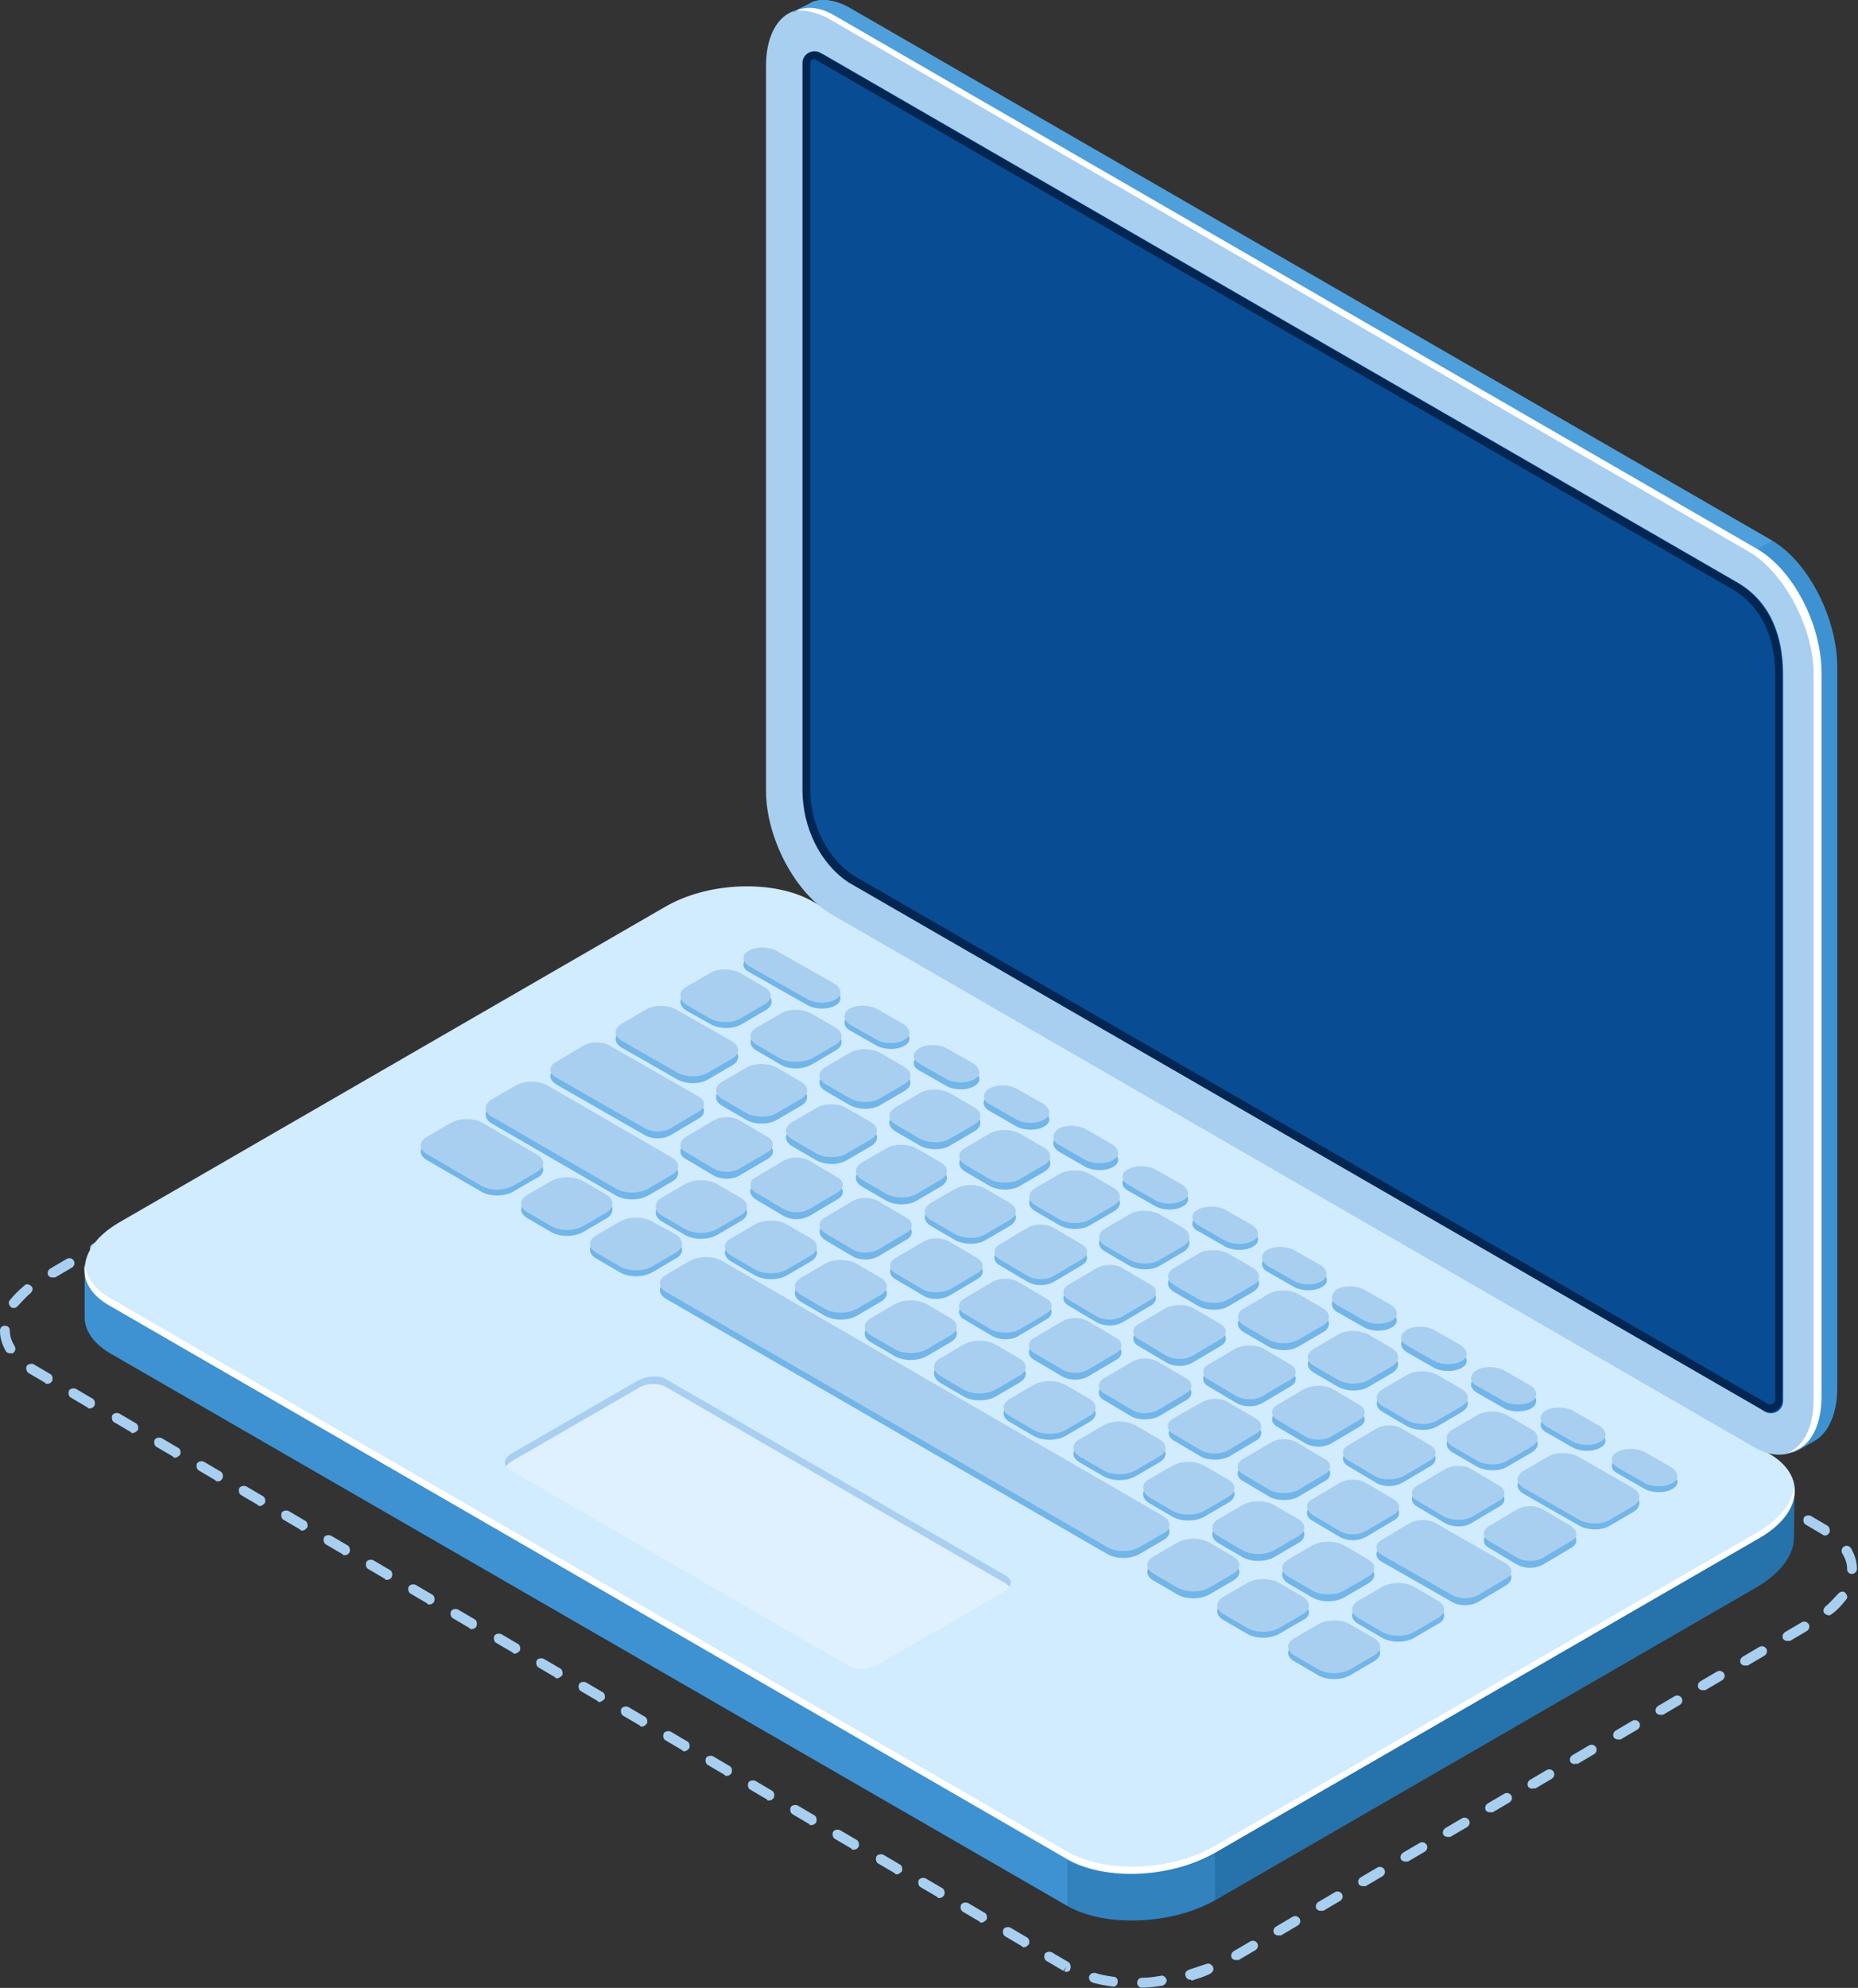 <svg width="302" height="323" viewBox="0 0 302 323" fill="none" xmlns="http://www.w3.org/2000/svg">
<rect x="0" y="0" width="302" height="323" fill="#333333" stroke="none"/>
<path d="M185.645 322.958C185.165 322.958 184.845 322.638 184.845 322.158C184.845 321.678 185.165 321.357 185.645 321.357C186.605 321.357 187.725 321.197 188.686 321.037C189.166 320.877 189.486 321.357 189.646 321.678C189.646 322.158 189.326 322.478 189.006 322.638C187.885 322.798 186.765 322.958 185.645 322.958C185.645 322.958 185.805 322.958 185.645 322.958ZM181.004 322.798C180.844 322.798 180.844 322.798 181.004 322.798C179.723 322.638 178.763 322.478 177.643 322.158C177.163 321.998 177.003 321.678 177.003 321.197C177.163 320.717 177.483 320.557 177.963 320.557C178.923 320.877 179.883 321.037 181.004 321.197C181.484 321.197 181.804 321.678 181.644 322.158C181.644 322.478 181.324 322.798 181.004 322.798ZM193.487 321.678C193.167 321.678 192.847 321.518 192.687 321.037C192.526 320.557 192.847 320.237 193.167 320.077C194.127 319.757 195.087 319.437 196.047 319.117C196.527 318.957 196.848 319.117 197.168 319.597C197.328 320.077 197.168 320.397 196.687 320.717C195.727 321.197 194.607 321.518 193.647 321.838C193.647 321.678 193.647 321.678 193.487 321.678ZM173.322 320.397C173.162 320.397 173.002 320.397 173.002 320.237L173.322 319.597L172.842 320.237L170.121 318.637C169.801 318.477 169.641 317.997 169.801 317.517C169.961 317.196 170.441 317.036 170.921 317.196L173.642 318.797C173.962 318.957 174.122 319.597 173.962 319.917C173.962 320.237 173.642 320.397 173.322 320.397ZM200.848 318.477C200.528 318.477 200.368 318.317 200.208 318.157C200.048 317.837 200.048 317.357 200.528 317.036L203.249 315.436C203.569 315.276 204.049 315.276 204.369 315.756C204.529 316.076 204.529 316.556 204.049 316.876L201.329 318.477C201.009 318.477 200.848 318.477 200.848 318.477ZM166.44 316.396C166.28 316.396 166.12 316.396 166.12 316.236L163.399 314.636C163.079 314.476 162.919 313.996 163.079 313.516C163.239 313.195 163.72 313.035 164.2 313.195L166.92 314.796C167.24 314.956 167.4 315.436 167.24 315.916C166.92 316.236 166.76 316.396 166.44 316.396ZM207.73 314.476C207.41 314.476 207.25 314.316 207.09 314.156C206.93 313.836 206.93 313.356 207.41 313.035L210.131 311.435C210.451 311.275 210.931 311.275 211.251 311.755C211.411 312.075 211.411 312.555 210.931 312.875L208.21 314.476C207.89 314.476 207.89 314.476 207.73 314.476ZM159.559 312.395C159.398 312.395 159.238 312.395 159.238 312.235L156.518 310.635C156.198 310.475 156.038 309.995 156.198 309.515C156.358 309.195 156.838 309.034 157.318 309.195L160.039 310.795C160.359 310.955 160.519 311.435 160.359 311.915C160.039 312.235 159.719 312.395 159.559 312.395ZM214.612 310.475C214.292 310.475 214.132 310.315 213.972 310.155C213.812 309.835 213.812 309.355 214.292 309.035L217.012 307.434C217.332 307.274 217.813 307.274 218.133 307.754C218.293 308.074 218.293 308.554 217.813 308.874L215.092 310.475C214.932 310.475 214.772 310.475 214.612 310.475ZM152.677 308.394C152.517 308.394 152.357 308.394 152.357 308.234L149.636 306.634C149.316 306.474 149.156 305.994 149.316 305.514C149.476 305.194 149.956 305.034 150.436 305.194L153.157 306.794C153.477 306.954 153.637 307.434 153.477 307.914C153.157 308.394 152.837 308.394 152.677 308.394ZM221.493 306.474C221.173 306.474 221.013 306.314 220.853 306.154C220.693 305.834 220.693 305.354 221.173 305.034L223.894 303.433C224.214 303.273 224.694 303.273 225.014 303.753C225.174 304.073 225.174 304.553 224.694 304.873L221.974 306.474C221.814 306.474 221.654 306.474 221.493 306.474ZM145.795 304.553C145.635 304.553 145.475 304.553 145.475 304.393L142.754 302.793C142.434 302.633 142.274 302.153 142.434 301.673C142.594 301.353 143.075 301.193 143.555 301.353L146.275 302.953C146.595 303.113 146.755 303.593 146.595 304.073C146.275 304.393 145.955 304.553 145.795 304.553ZM228.375 302.473C228.055 302.473 227.895 302.313 227.735 302.153C227.575 301.833 227.575 301.353 228.055 301.033L230.776 299.432C231.096 299.272 231.576 299.272 231.896 299.752C232.056 300.072 232.056 300.552 231.576 300.873L228.855 302.473C228.695 302.473 228.535 302.473 228.375 302.473ZM138.753 300.552C138.593 300.552 138.433 300.552 138.433 300.392L135.713 298.792C135.393 298.632 135.233 298.152 135.393 297.672C135.553 297.352 136.033 297.192 136.513 297.352L139.234 298.952C139.554 299.112 139.714 299.592 139.554 300.072C139.394 300.392 139.074 300.552 138.753 300.552ZM235.257 298.472C234.937 298.472 234.777 298.312 234.617 298.152C234.457 297.832 234.457 297.352 234.937 297.032L237.657 295.431C237.977 295.271 238.458 295.271 238.778 295.751C238.938 296.071 238.938 296.551 238.458 296.872L235.737 298.472C235.577 298.472 235.417 298.472 235.257 298.472ZM131.872 296.551C131.712 296.551 131.552 296.551 131.552 296.391L128.831 294.791C128.511 294.631 128.351 294.151 128.511 293.671C128.671 293.351 129.151 293.191 129.631 293.351L132.352 294.951C132.672 295.111 132.832 295.591 132.672 296.071C132.512 296.391 132.192 296.551 131.872 296.551ZM242.138 294.471C241.818 294.471 241.658 294.311 241.498 294.151C241.338 293.831 241.338 293.351 241.818 293.031L244.539 291.43C244.859 291.27 245.339 291.27 245.659 291.75C245.819 292.07 245.819 292.551 245.339 292.871L242.619 294.471C242.459 294.471 242.299 294.471 242.138 294.471ZM124.99 292.551C124.83 292.551 124.67 292.551 124.67 292.39L121.949 290.79C121.629 290.63 121.469 290.15 121.629 289.67C121.789 289.35 122.27 289.19 122.75 289.35L125.47 290.95C125.79 291.11 125.95 291.59 125.79 292.07C125.63 292.39 125.31 292.551 124.99 292.551ZM249.02 290.63C248.7 290.63 248.54 290.47 248.38 290.31C248.22 289.99 248.22 289.51 248.7 289.19L251.421 287.589C251.741 287.429 252.221 287.429 252.541 287.909C252.701 288.229 252.701 288.71 252.221 289.03L249.5 290.63C249.34 290.47 249.18 290.63 249.02 290.63ZM118.109 288.55C117.948 288.55 117.788 288.55 117.788 288.39L115.068 286.789C114.748 286.629 114.588 286.149 114.748 285.669C114.908 285.349 115.388 285.189 115.868 285.349L118.589 286.949C118.909 287.109 119.069 287.589 118.909 288.069C118.749 288.39 118.429 288.55 118.109 288.55ZM255.902 286.629C255.582 286.629 255.422 286.469 255.262 286.309C255.102 285.989 255.102 285.509 255.582 285.189L258.302 283.588C258.622 283.428 259.103 283.428 259.423 283.908C259.583 284.228 259.583 284.709 259.103 285.029L256.382 286.629C256.222 286.469 256.062 286.629 255.902 286.629ZM111.227 284.549C111.067 284.549 110.907 284.549 110.907 284.389L108.186 282.788C107.866 282.628 107.706 282.148 107.866 281.668C108.026 281.348 108.506 281.188 108.986 281.348L111.707 282.948C112.027 283.108 112.187 283.588 112.027 284.068C111.707 284.389 111.547 284.549 111.227 284.549ZM262.943 282.628C262.623 282.628 262.463 282.468 262.303 282.308C262.143 281.988 262.143 281.508 262.623 281.188L265.344 279.587C265.664 279.427 266.144 279.427 266.464 279.907C266.624 280.228 266.624 280.708 266.144 281.028L263.424 282.628C263.104 282.628 262.943 282.628 262.943 282.628ZM104.345 280.548C104.185 280.548 104.025 280.548 104.025 280.388L101.304 278.787C100.984 278.627 100.824 278.147 100.984 277.667C101.144 277.347 101.625 277.187 102.105 277.347L104.825 278.947C105.145 279.107 105.305 279.587 105.145 280.068C104.825 280.388 104.665 280.548 104.345 280.548ZM269.825 278.627C269.505 278.627 269.345 278.467 269.185 278.307C269.025 277.987 269.025 277.507 269.505 277.187L272.226 275.586C272.546 275.426 273.026 275.426 273.346 275.906C273.506 276.227 273.506 276.707 273.026 277.027L270.305 278.627C269.985 278.627 269.985 278.627 269.825 278.627ZM97.463 276.547C97.303 276.547 97.144 276.547 97.144 276.387L94.423 274.786C94.103 274.626 93.943 274.146 94.103 273.666C94.263 273.346 94.743 273.186 95.223 273.346L97.944 274.946C98.264 275.106 98.424 275.586 98.264 276.067C97.944 276.387 97.624 276.547 97.463 276.547ZM276.707 274.626C276.387 274.626 276.227 274.466 276.067 274.306C275.907 273.986 275.907 273.506 276.387 273.186L279.107 271.585C279.427 271.425 279.908 271.425 280.228 271.906C280.388 272.226 280.388 272.706 279.908 273.026L277.187 274.626C276.867 274.626 276.867 274.626 276.707 274.626ZM90.582 272.706C90.422 272.706 90.262 272.706 90.262 272.546L87.541 270.945C87.221 270.785 87.061 270.305 87.221 269.825C87.381 269.505 87.861 269.345 88.341 269.505L91.062 271.105C91.382 271.265 91.542 271.746 91.382 272.226C91.062 272.546 90.742 272.706 90.582 272.706ZM283.588 270.625C283.268 270.625 283.108 270.465 282.948 270.305C282.788 269.985 282.788 269.505 283.268 269.185L285.989 267.584C286.309 267.424 286.789 267.424 287.109 267.905C287.269 268.225 287.269 268.705 286.789 269.025L284.069 270.625C283.909 270.625 283.749 270.625 283.588 270.625ZM83.7 268.705C83.54 268.705 83.38 268.705 83.38 268.545L80.659 266.944C80.339 266.784 80.179 266.304 80.339 265.824C80.499 265.504 80.98 265.344 81.46 265.504L84.18 267.104C84.5 267.264 84.66 267.745 84.5 268.225C84.18 268.545 83.86 268.705 83.7 268.705ZM290.47 266.624C290.15 266.624 289.99 266.464 289.83 266.304C289.67 265.984 289.67 265.504 290.15 265.184L292.871 263.584C293.191 263.423 293.671 263.423 293.991 263.904C294.151 264.224 294.151 264.704 293.671 265.024L290.95 266.624C290.79 266.624 290.63 266.624 290.47 266.624ZM76.659 264.704C76.499 264.704 76.338 264.704 76.338 264.544L73.618 262.943C73.298 262.783 73.138 262.303 73.298 261.823C73.458 261.503 73.938 261.343 74.418 261.503L77.139 263.103C77.459 263.263 77.619 263.744 77.459 264.224C77.299 264.544 76.979 264.704 76.659 264.704ZM297.192 262.463C297.032 262.463 296.712 262.303 296.552 262.143C296.232 261.823 296.392 261.343 296.712 261.023C297.512 260.383 298.152 259.583 298.792 258.942C299.112 258.622 299.592 258.462 299.912 258.782C300.232 259.102 300.393 259.583 300.072 259.903C299.432 260.703 298.632 261.663 297.672 262.303C297.512 262.463 297.352 262.463 297.192 262.463ZM69.777 260.703C69.617 260.703 69.457 260.703 69.457 260.543L66.736 258.942C66.416 258.782 66.256 258.302 66.416 257.822C66.576 257.502 67.056 257.342 67.536 257.502L70.257 259.102C70.577 259.262 70.737 259.743 70.577 260.223C70.417 260.543 70.097 260.703 69.777 260.703ZM62.895 256.702C62.735 256.702 62.575 256.702 62.575 256.542L59.855 254.941C59.534 254.781 59.374 254.301 59.534 253.821C59.694 253.501 60.175 253.341 60.655 253.501L63.375 255.101C63.695 255.262 63.855 255.742 63.695 256.222C63.535 256.542 63.215 256.702 62.895 256.702ZM301.033 255.742C300.553 255.742 300.232 255.422 300.232 254.941C300.232 253.981 299.912 253.181 299.432 252.381C299.272 252.061 299.272 251.581 299.752 251.261C300.072 251.101 300.553 251.101 300.873 251.581C301.513 252.701 301.833 253.821 301.833 254.941C301.833 255.422 301.353 255.742 301.033 255.742ZM56.014 252.701C55.853 252.701 55.693 252.701 55.693 252.541L52.973 250.94C52.653 250.78 52.493 250.3 52.653 249.82C52.813 249.5 53.293 249.34 53.773 249.5L56.494 251.101C56.814 251.261 56.974 251.741 56.814 252.221C56.654 252.541 56.334 252.701 56.014 252.701ZM296.712 249.5C296.552 249.5 296.392 249.5 296.232 249.34L293.511 247.74C293.191 247.58 293.031 247.1 293.191 246.619C293.351 246.299 293.831 246.139 294.311 246.299L297.032 247.9C297.352 248.06 297.512 248.7 297.352 249.02C297.192 249.34 296.872 249.5 296.712 249.5ZM49.132 248.7C48.972 248.7 48.812 248.7 48.812 248.54L46.091 246.94C45.771 246.779 45.611 246.299 45.771 245.819C45.931 245.499 46.411 245.339 46.891 245.499L49.612 247.1C49.932 247.26 50.092 247.74 49.932 248.22C49.612 248.54 49.452 248.7 49.132 248.7ZM289.83 245.499C289.67 245.499 289.51 245.499 289.51 245.339L286.789 243.739C286.469 243.579 286.309 243.099 286.469 242.618C286.629 242.298 287.109 242.138 287.589 242.298L290.31 243.899C290.63 244.059 290.79 244.539 290.63 245.019C290.31 245.339 289.99 245.499 289.83 245.499ZM42.25 244.699C42.09 244.699 41.93 244.699 41.93 244.539L39.209 242.939C38.889 242.779 38.729 242.298 38.889 241.818C39.049 241.498 39.529 241.338 40.01 241.498L42.73 243.099C43.05 243.259 43.21 243.739 43.05 244.219C42.73 244.539 42.57 244.699 42.25 244.699ZM282.948 241.498C282.788 241.498 282.628 241.498 282.628 241.338L279.908 239.738C279.587 239.578 279.427 239.098 279.587 238.618C279.748 238.297 280.228 238.137 280.708 238.297L283.428 239.898C283.748 240.058 283.909 240.538 283.749 241.018C283.428 241.338 283.108 241.498 282.948 241.498ZM35.368 240.698C35.209 240.698 35.048 240.698 35.048 240.538L32.328 238.938C32.008 238.778 31.848 238.297 32.008 237.817C32.168 237.497 32.648 237.337 33.128 237.497L35.849 239.098C36.169 239.258 36.329 239.738 36.169 240.218C35.849 240.698 35.689 240.698 35.368 240.698ZM275.907 237.497C275.747 237.497 275.587 237.497 275.587 237.337L272.866 235.737C272.546 235.577 272.386 235.097 272.546 234.617C272.706 234.296 273.186 234.136 273.666 234.296L276.387 235.897C276.707 236.057 276.867 236.537 276.707 237.017C276.547 237.337 276.227 237.497 275.907 237.497ZM28.487 236.857C28.327 236.857 28.167 236.857 28.167 236.697L25.446 235.097C25.126 234.937 24.966 234.456 25.126 233.976C25.286 233.656 25.766 233.496 26.246 233.656L28.967 235.257C29.287 235.417 29.447 235.897 29.287 236.377C28.967 236.697 28.647 236.857 28.487 236.857ZM269.025 233.496C268.865 233.496 268.705 233.496 268.705 233.336L265.984 231.736C265.664 231.576 265.504 231.096 265.664 230.616C265.824 230.296 266.304 230.135 266.784 230.295L269.505 231.896C269.825 232.056 269.985 232.536 269.825 233.016C269.665 233.336 269.345 233.496 269.025 233.496ZM21.605 232.856C21.445 232.856 21.285 232.856 21.285 232.696L18.564 231.096C18.244 230.936 18.084 230.456 18.244 229.975C18.404 229.655 18.885 229.495 19.365 229.655L22.085 231.256C22.405 231.416 22.565 231.896 22.405 232.376C22.085 232.696 21.765 232.856 21.605 232.856ZM262.143 229.495C261.983 229.495 261.823 229.495 261.823 229.335L259.103 227.735C258.782 227.575 258.622 227.095 258.782 226.615C258.943 226.295 259.423 226.134 259.903 226.295L262.623 227.895C262.943 228.055 263.104 228.535 262.943 229.015C262.783 229.335 262.463 229.495 262.143 229.495ZM14.563 228.855C14.403 228.855 14.243 228.855 14.243 228.695L11.523 227.095C11.203 226.935 11.043 226.455 11.203 225.974C11.363 225.654 11.843 225.494 12.323 225.654L15.044 227.255C15.364 227.415 15.524 227.895 15.364 228.375C15.204 228.695 14.884 228.855 14.563 228.855ZM255.262 225.494C255.102 225.494 254.942 225.494 254.942 225.334L252.221 223.734C251.901 223.574 251.741 223.094 251.901 222.614C252.061 222.294 252.541 222.134 253.021 222.294L255.742 223.894C256.062 224.054 256.222 224.534 256.062 225.014C255.902 225.334 255.582 225.494 255.262 225.494ZM7.682 224.854C7.522 224.854 7.362 224.854 7.362 224.694L4.641 223.094C4.321 222.934 4.161 222.294 4.321 221.973C4.481 221.653 5.121 221.493 5.441 221.653L8.162 223.254C8.482 223.414 8.642 223.894 8.482 224.374C8.322 224.694 8.002 224.854 7.682 224.854ZM248.38 221.493C248.22 221.493 248.06 221.493 248.06 221.333L245.339 219.733C245.019 219.573 244.859 219.093 245.019 218.613C245.179 218.293 245.659 218.133 246.139 218.293L248.86 219.893C249.18 220.053 249.34 220.533 249.18 221.013C248.86 221.333 248.7 221.493 248.38 221.493ZM1.6 219.893C1.28 219.893 1.12 219.733 0.96 219.573C0.32 218.453 0 217.332 0 216.212C0 215.732 0.32 215.412 0.8 215.412C1.28 215.412 1.6 215.732 1.6 216.212C1.6 217.172 1.92 217.973 2.401 218.773C2.561 219.093 2.561 219.573 2.08 219.893C1.92 219.893 1.76 219.893 1.6 219.893ZM241.498 217.492C241.338 217.492 241.178 217.492 241.178 217.332L238.458 215.732C238.137 215.572 237.977 215.092 238.137 214.612C238.298 214.292 238.778 214.132 239.258 214.292L241.978 215.892C242.298 216.052 242.459 216.532 242.298 217.012C241.978 217.492 241.818 217.492 241.498 217.492ZM234.617 213.651C234.457 213.651 234.297 213.651 234.297 213.491L231.576 211.891C231.256 211.731 231.096 211.251 231.256 210.771C231.416 210.451 231.896 210.291 232.376 210.451L235.097 212.051C235.417 212.211 235.577 212.691 235.417 213.171C235.097 213.491 234.777 213.651 234.617 213.651ZM2.241 212.531C2.08 212.531 1.92 212.531 1.76 212.371C1.44 212.051 1.28 211.571 1.6 211.251C2.241 210.451 3.041 209.651 4.001 208.85C4.321 208.53 4.801 208.69 5.121 209.01C5.441 209.33 5.281 209.811 4.961 210.131C4.161 210.771 3.521 211.571 2.881 212.211C2.721 212.371 2.561 212.531 2.241 212.531ZM227.735 209.651C227.575 209.651 227.415 209.651 227.415 209.49L224.694 207.89C224.374 207.73 224.214 207.25 224.374 206.77C224.534 206.45 225.014 206.29 225.494 206.45L228.215 208.05C228.535 208.21 228.695 208.69 228.535 209.17C228.215 209.49 227.895 209.651 227.735 209.651ZM8.482 207.57C8.162 207.57 8.002 207.41 7.842 207.25C7.682 206.93 7.682 206.45 8.162 206.13L10.883 204.529C11.203 204.369 11.683 204.369 12.003 204.849C12.163 205.169 12.163 205.65 11.683 205.97L8.962 207.57C8.802 207.57 8.642 207.57 8.482 207.57ZM220.853 205.65C220.693 205.65 220.533 205.65 220.533 205.489L217.813 203.889C217.492 203.729 217.332 203.249 217.492 202.769C217.653 202.449 218.133 202.289 218.613 202.449L221.333 204.049C221.654 204.209 221.814 204.689 221.654 205.169C221.333 205.49 221.013 205.65 220.853 205.65ZM15.364 203.569C15.044 203.569 14.884 203.409 14.724 203.249C14.563 202.929 14.563 202.449 15.044 202.129L17.764 200.528C18.084 200.368 18.564 200.368 18.885 200.848C19.045 201.168 19.045 201.649 18.564 201.969L15.844 203.569C15.684 203.569 15.524 203.569 15.364 203.569ZM213.812 201.649C213.652 201.649 213.492 201.649 213.492 201.489L210.771 199.888C210.451 199.728 210.291 199.248 210.451 198.768C210.611 198.448 211.091 198.288 211.571 198.448L214.292 200.048C214.612 200.208 214.772 200.688 214.612 201.168C214.452 201.489 214.132 201.649 213.812 201.649ZM22.245 199.568C21.925 199.568 21.765 199.408 21.605 199.248C21.445 198.928 21.445 198.448 21.925 198.128L24.646 196.527C24.966 196.367 25.446 196.367 25.766 196.847C25.926 197.167 25.926 197.648 25.446 197.968L22.726 199.568C22.565 199.568 22.405 199.568 22.245 199.568ZM206.93 197.648C206.77 197.648 206.61 197.648 206.61 197.488L203.889 195.887C203.569 195.727 203.409 195.247 203.569 194.767C203.729 194.447 204.209 194.287 204.689 194.447L207.41 196.047C207.73 196.207 207.89 196.687 207.73 197.167C207.57 197.488 207.25 197.648 206.93 197.648ZM29.127 195.727C28.807 195.727 28.647 195.567 28.487 195.407C28.327 195.087 28.327 194.607 28.807 194.287L31.528 192.686C31.848 192.526 32.328 192.526 32.648 193.006C32.808 193.327 32.808 193.807 32.328 194.127L29.607 195.727C29.447 195.567 29.287 195.727 29.127 195.727ZM200.048 193.647C199.888 193.647 199.728 193.647 199.728 193.487L197.008 191.886C196.687 191.726 196.527 191.246 196.687 190.766C196.848 190.446 197.328 190.286 197.808 190.446L200.528 192.046C200.848 192.206 201.009 192.686 200.848 193.167C200.688 193.487 200.368 193.647 200.048 193.647ZM36.009 191.726C35.689 191.726 35.529 191.566 35.368 191.406C35.209 191.086 35.209 190.606 35.689 190.286L38.409 188.685C38.729 188.525 39.209 188.525 39.529 189.006C39.69 189.326 39.69 189.806 39.209 190.126L36.489 191.726C36.329 191.566 36.169 191.726 36.009 191.726ZM193.167 189.646C193.007 189.646 192.847 189.646 192.847 189.486L190.126 187.885C189.806 187.725 189.646 187.245 189.806 186.765C189.966 186.445 190.446 186.285 190.926 186.445L193.647 188.045C193.967 188.205 194.127 188.685 193.967 189.166C193.807 189.486 193.487 189.646 193.167 189.646ZM43.05 187.725C42.73 187.725 42.57 187.565 42.41 187.405C42.25 187.085 42.25 186.605 42.73 186.285L45.451 184.684C45.771 184.524 46.251 184.524 46.571 185.005C46.731 185.325 46.731 185.805 46.251 186.125L43.531 187.725C43.21 187.725 43.05 187.725 43.05 187.725ZM186.285 185.645C186.125 185.645 185.965 185.645 185.965 185.485L183.244 183.884C182.924 183.724 182.764 183.244 182.924 182.764C183.084 182.444 183.564 182.284 184.044 182.444L186.765 184.044C187.085 184.204 187.245 184.684 187.085 185.165C186.765 185.485 186.605 185.645 186.285 185.645ZM49.932 183.724C49.612 183.724 49.452 183.564 49.292 183.404C49.132 183.084 49.132 182.604 49.612 182.284L52.333 180.684C52.653 180.523 53.133 180.523 53.453 181.004C53.613 181.324 53.613 181.804 53.133 182.124L50.412 183.724C50.092 183.724 50.092 183.724 49.932 183.724ZM179.403 181.644C179.243 181.644 179.083 181.644 179.083 181.484L176.363 179.883C176.042 179.723 175.882 179.243 176.043 178.763C176.203 178.443 176.683 178.283 177.163 178.443L179.883 180.043C180.203 180.203 180.364 180.684 180.204 181.164C179.883 181.644 179.723 181.644 179.403 181.644ZM56.814 179.723C56.494 179.723 56.334 179.563 56.174 179.403C56.014 179.083 56.014 178.603 56.494 178.283L59.214 176.683C59.534 176.523 60.014 176.523 60.335 177.003C60.495 177.323 60.495 177.803 60.014 178.123L57.294 179.723C56.974 179.723 56.974 179.723 56.814 179.723ZM172.522 177.803C172.362 177.803 172.202 177.803 172.202 177.643L169.481 176.042C169.161 175.882 169.001 175.402 169.161 174.922C169.321 174.602 169.801 174.442 170.281 174.602L173.002 176.202C173.322 176.362 173.482 176.843 173.322 177.323C173.002 177.643 172.842 177.803 172.522 177.803ZM63.695 175.722C63.375 175.722 63.215 175.562 63.055 175.402C62.895 175.082 62.895 174.602 63.375 174.282L66.096 172.682C66.416 172.522 66.896 172.522 67.216 173.002C67.376 173.322 67.376 173.802 66.896 174.122L64.175 175.722C64.016 175.722 63.855 175.722 63.695 175.722ZM165.64 173.802C165.48 173.802 165.32 173.802 165.32 173.642L162.599 172.041C162.279 171.881 162.119 171.401 162.279 170.921C162.439 170.601 162.919 170.441 163.399 170.601L166.12 172.201C166.44 172.362 166.6 172.842 166.44 173.322C166.12 173.642 165.8 173.802 165.64 173.802ZM70.577 171.721C70.257 171.721 70.097 171.561 69.937 171.401C69.777 171.081 69.777 170.601 70.257 170.281L72.978 168.681C73.298 168.521 73.778 168.521 74.098 169.001C74.258 169.321 74.258 169.801 73.778 170.121L71.057 171.721C70.897 171.721 70.737 171.721 70.577 171.721ZM158.758 169.801C158.598 169.801 158.438 169.801 158.438 169.641L155.718 168.04C155.398 167.88 155.237 167.4 155.398 166.92C155.558 166.6 156.038 166.44 156.518 166.6L159.238 168.201C159.559 168.361 159.719 168.841 159.559 169.321C159.238 169.641 158.918 169.801 158.758 169.801ZM77.459 167.72C77.139 167.72 76.979 167.56 76.819 167.4C76.659 167.08 76.659 166.6 77.139 166.28L79.859 164.68C80.179 164.52 80.659 164.52 80.98 165C81.14 165.32 81.14 165.8 80.659 166.12L77.939 167.72C77.779 167.72 77.619 167.72 77.459 167.72ZM151.717 165.8C151.557 165.8 151.397 165.8 151.397 165.64L148.676 164.04C148.356 163.879 148.196 163.399 148.356 162.919C148.516 162.599 148.996 162.439 149.476 162.599L152.197 164.2C152.517 164.36 152.677 164.84 152.517 165.32C152.357 165.64 152.037 165.8 151.717 165.8ZM84.34 163.719C84.02 163.719 83.86 163.559 83.7 163.399C83.54 163.079 83.54 162.599 84.02 162.279L86.741 160.679C87.061 160.519 87.541 160.519 87.861 160.999C88.021 161.319 88.021 161.799 87.541 162.119L84.82 163.719C84.66 163.719 84.5 163.719 84.34 163.719ZM144.835 161.799C144.675 161.799 144.515 161.799 144.515 161.639L141.794 160.039C141.474 159.879 141.314 159.398 141.474 158.918C141.634 158.598 142.114 158.438 142.594 158.598L145.315 160.199C145.635 160.359 145.795 160.839 145.635 161.319C145.475 161.639 145.155 161.799 144.835 161.799ZM91.222 159.879C90.902 159.879 90.742 159.718 90.582 159.558C90.422 159.238 90.422 158.758 90.902 158.438L93.623 156.838C93.943 156.678 94.423 156.678 94.743 157.158C94.903 157.478 94.903 157.958 94.423 158.278L91.702 159.879C91.542 159.718 91.382 159.879 91.222 159.879ZM137.953 157.798C137.793 157.798 137.633 157.798 137.633 157.638L134.913 156.038C134.592 155.878 134.432 155.397 134.592 154.917C134.753 154.597 135.233 154.437 135.713 154.597L138.433 156.198C138.753 156.358 138.914 156.838 138.753 157.318C138.593 157.638 138.273 157.798 137.953 157.798ZM98.104 155.878C97.784 155.878 97.624 155.717 97.463 155.557C97.303 155.237 97.303 154.757 97.784 154.437L100.504 152.837C100.824 152.677 101.304 152.677 101.625 153.157C101.785 153.477 101.785 153.957 101.304 154.277L98.584 155.878C98.424 155.718 98.264 155.878 98.104 155.878ZM131.072 153.797C130.912 153.797 130.752 153.797 130.752 153.637L128.031 152.037C127.711 151.877 127.551 151.396 127.711 150.916C127.871 150.596 128.351 150.436 128.831 150.596L131.552 152.197C131.872 152.357 132.032 152.837 131.872 153.317C131.712 153.637 131.392 153.797 131.072 153.797ZM105.145 152.037C104.825 152.037 104.505 151.877 104.345 151.556C104.185 151.076 104.345 150.756 104.825 150.436C105.786 149.956 106.906 149.636 107.866 149.316C108.346 149.156 108.666 149.476 108.826 149.796C108.986 150.276 108.666 150.596 108.346 150.756C107.386 151.076 106.426 151.396 105.465 151.717C105.305 152.037 105.305 152.037 105.145 152.037ZM123.87 150.436H123.71C122.75 150.116 121.789 149.956 120.669 149.796C120.189 149.796 119.869 149.316 120.029 148.836C120.029 148.356 120.509 148.036 120.989 148.196C122.109 148.356 123.23 148.516 124.19 148.836C124.67 148.996 124.83 149.316 124.83 149.796C124.51 150.276 124.19 150.436 123.87 150.436ZM112.827 149.956C112.507 149.956 112.027 149.636 112.027 149.316C112.027 148.836 112.347 148.516 112.667 148.356C113.787 148.196 114.908 148.196 115.868 148.036C116.348 148.036 116.668 148.356 116.668 148.836C116.668 149.316 116.348 149.636 115.868 149.636C115.068 149.796 113.948 149.796 112.827 149.956Z" fill="#A8CFF0"/>
<path d="M173.482 309.675L17.925 219.894C15.204 218.293 13.764 216.213 13.764 213.972V206.29C13.764 203.57 15.844 208.211 19.685 206.13L108.026 155.078C115.068 150.917 125.791 150.597 132.032 154.118L287.59 243.9C289.67 245.02 291.111 240.059 291.591 241.659C291.751 242.139 291.591 249.181 291.591 249.821C291.591 252.542 289.67 255.422 285.669 257.823L197.328 308.875C190.446 312.716 179.724 313.196 173.482 309.675Z" fill="#2672AB"/>
<path d="M173.482 302.153L17.924 212.211C11.843 208.69 12.483 202.449 19.685 198.448L108.026 147.395C115.068 143.234 125.79 142.914 132.032 146.435L287.589 236.217C293.671 239.738 293.031 245.979 285.829 249.98L197.488 301.033C190.446 305.194 179.723 305.674 173.482 302.153Z" fill="#D1EBFF"/>
<path opacity="0.5" d="M173.482 309.675C179.563 313.196 190.286 312.716 197.488 308.715V301.193C190.446 305.354 179.723 305.674 173.482 302.154V309.675Z" fill="#3F92D1"/>
<path d="M173.482 302.153L17.924 212.211C14.884 210.451 13.603 208.21 13.763 205.81C13.763 205.97 13.763 206.13 13.763 206.29V213.972C13.763 216.212 15.204 218.293 17.924 219.893L173.482 309.675V302.153Z" fill="#3F92D1"/>
<path d="M285.829 248.86L197.488 299.912C190.446 304.073 179.724 304.393 173.482 300.872L17.924 210.931C15.364 209.49 14.084 207.57 13.764 205.489C13.443 208.05 14.724 210.45 17.924 212.211L173.482 301.993C179.564 305.513 190.286 305.033 197.488 301.032L285.829 249.98C289.99 247.579 291.911 244.539 291.591 241.658C291.271 244.219 289.35 246.779 285.829 248.86Z" fill="white"/>
<path opacity="0.3" d="M138.113 270.786L82.74 238.778C81.62 238.138 81.78 237.018 83.06 236.217L103.865 224.215C105.145 223.414 107.066 223.414 108.186 224.055L163.559 256.062C164.68 256.702 164.52 257.823 163.239 258.623L142.434 270.626C141.154 271.266 139.234 271.426 138.113 270.786Z" fill="white"/>
<path d="M83.06 237.497L103.865 225.494C105.146 224.694 107.066 224.694 108.186 225.334L163.56 257.342C163.72 257.502 163.88 257.662 164.04 257.822C164.52 257.182 164.36 256.542 163.56 256.062L108.186 224.054C107.066 223.414 105.146 223.574 103.865 224.214L83.06 236.217C82.1 236.857 81.78 237.657 82.26 238.297C82.42 237.977 82.74 237.817 83.06 237.497Z" fill="#A8CFF0"/>
<path d="M121.789 157.958L131.392 163.4C132.672 164.04 134.592 164.04 135.713 163.4C136.993 162.759 136.833 161.639 135.713 160.839L126.11 155.398C124.83 154.757 122.91 154.757 121.789 155.398C120.509 156.198 120.509 157.318 121.789 157.958ZM138.113 167.4L142.594 169.961C143.875 170.601 145.795 170.601 146.915 169.961C148.196 169.321 148.036 168.201 146.915 167.4L142.434 164.84C141.154 164.2 139.234 164.2 138.113 164.84C136.993 165.64 136.993 166.76 138.113 167.4ZM149.476 173.962L153.957 176.523C155.237 177.163 157.158 177.163 158.278 176.523C159.558 175.883 159.398 174.762 158.278 173.962L153.797 171.401C152.517 170.761 150.596 170.761 149.476 171.401C148.196 172.202 148.196 173.322 149.476 173.962ZM160.839 180.524L165.32 183.084C166.6 183.724 168.521 183.724 169.641 183.084C170.921 182.444 170.761 181.324 169.641 180.524L165.16 177.963C163.88 177.323 161.959 177.323 160.839 177.963C159.558 178.603 159.558 179.723 160.839 180.524ZM172.041 187.085L176.523 189.646C177.803 190.286 179.723 190.286 180.844 189.646C182.124 189.006 181.964 187.885 180.844 187.085L176.363 184.525C175.082 183.884 173.162 183.884 172.041 184.525C170.921 185.165 170.921 186.285 172.041 187.085ZM183.404 193.487L187.885 196.047C189.166 196.688 191.086 196.688 192.206 196.047C193.487 195.407 193.327 194.287 192.206 193.487L187.725 190.926C186.445 190.286 184.524 190.286 183.404 190.926C182.124 191.726 182.124 192.847 183.404 193.487ZM194.767 200.048L199.248 202.609C200.528 203.249 202.449 203.249 203.569 202.609C204.849 201.969 204.689 200.849 203.569 200.048L199.088 197.488C197.808 196.848 195.887 196.848 194.767 197.488C193.487 198.288 193.487 199.408 194.767 200.048ZM205.97 206.61L210.451 209.171C211.731 209.811 213.652 209.811 214.772 209.171C216.052 208.53 215.892 207.41 214.772 206.61L210.291 204.049C209.01 203.409 207.09 203.409 205.97 204.049C204.849 204.85 204.849 205.97 205.97 206.61ZM217.332 213.172L221.813 215.732C223.094 216.372 225.014 216.372 226.135 215.732C227.415 215.092 227.255 213.972 226.135 213.172L221.653 210.611C220.373 209.971 218.453 209.971 217.332 210.611C216.212 211.251 216.212 212.531 217.332 213.172ZM228.695 219.733L233.176 222.294C234.457 222.934 236.377 222.934 237.497 222.294C238.778 221.654 238.618 220.533 237.497 219.733L233.016 217.172C231.736 216.532 229.815 216.532 228.695 217.172C227.415 217.813 227.415 218.933 228.695 219.733ZM240.058 226.295L244.539 228.855C245.819 229.495 247.74 229.495 248.86 228.855C249.98 228.215 249.98 227.095 248.86 226.295L244.379 223.734C243.099 223.094 241.178 223.094 240.058 223.734C238.778 224.374 238.778 225.495 240.058 226.295ZM251.261 232.696L255.742 235.257C257.022 235.897 258.942 235.897 260.063 235.257C261.343 234.617 261.183 233.496 260.063 232.696L255.582 230.136C254.301 229.495 252.381 229.495 251.261 230.136C250.14 230.936 250.14 232.056 251.261 232.696ZM262.943 239.418L267.424 241.978C268.705 242.619 270.625 242.619 271.746 241.978C273.026 241.338 272.866 240.218 271.746 239.418L267.264 236.857C265.984 236.217 264.064 236.217 262.943 236.857C261.663 237.657 261.663 238.778 262.943 239.418ZM111.547 164.2L115.548 166.44C116.988 167.24 119.229 167.24 120.509 166.44L124.35 164.2C125.79 163.4 125.79 162.119 124.35 161.319L120.509 159.078C119.069 158.278 116.828 158.278 115.548 159.078L111.707 161.319C110.267 162.119 110.267 163.4 111.547 164.2ZM131.872 173.002L135.713 170.761C137.153 169.961 137.153 168.681 135.713 167.881L131.872 165.64C130.431 164.84 128.191 164.84 126.911 165.64L123.07 167.881C121.629 168.681 121.629 169.961 123.07 170.761L126.911 173.002C128.191 173.802 130.431 173.802 131.872 173.002ZM134.272 177.323L138.113 179.563C139.554 180.364 141.794 180.364 143.074 179.563L146.915 177.323C148.356 176.523 148.356 175.242 146.915 174.442L143.074 172.202C141.634 171.401 139.394 171.401 138.113 172.202L134.272 174.442C132.832 175.242 132.832 176.523 134.272 177.323ZM145.635 183.884L149.476 186.125C150.916 186.925 153.157 186.925 154.437 186.125L158.278 183.884C159.719 183.084 159.719 181.804 158.278 181.004L154.437 178.763C152.997 177.963 150.756 177.963 149.476 178.763L145.635 181.004C144.195 181.804 144.195 183.084 145.635 183.884ZM169.641 187.565L165.8 185.325C164.36 184.525 162.119 184.525 160.839 185.325L156.998 187.565C155.558 188.366 155.558 189.646 156.998 190.446L160.839 192.687C162.279 193.487 164.52 193.487 165.8 192.687L169.641 190.446C171.081 189.646 171.081 188.366 169.641 187.565ZM181.004 193.967L177.163 191.726C175.722 190.926 173.482 190.926 172.202 191.726L168.361 193.967C166.92 194.767 166.92 196.047 168.361 196.848L172.202 199.088C173.642 199.888 175.882 199.888 177.163 199.088L181.004 196.848C182.444 196.047 182.284 194.767 181.004 193.967ZM192.366 200.528L188.525 198.288C187.085 197.488 184.845 197.488 183.564 198.288L179.723 200.528C178.283 201.329 178.283 202.609 179.723 203.409L183.564 205.65C185.005 206.45 187.245 206.45 188.525 205.65L192.366 203.409C193.647 202.609 193.647 201.329 192.366 200.528ZM203.569 207.09L199.728 204.85C198.288 204.049 196.047 204.049 194.767 204.85L190.926 207.09C189.486 207.89 189.486 209.171 190.926 209.971L194.767 212.211C196.207 213.012 198.448 213.012 199.728 212.211L203.569 209.971C205.009 209.171 205.009 207.89 203.569 207.09ZM214.932 213.652L211.091 211.411C209.651 210.611 207.41 210.611 206.13 211.411L202.289 213.652C200.848 214.452 200.848 215.732 202.289 216.532L206.13 218.773C207.57 219.573 209.811 219.573 211.091 218.773L214.932 216.532C216.372 215.732 216.372 214.452 214.932 213.652ZM226.295 220.213L222.454 217.973C221.013 217.172 218.773 217.172 217.492 217.973L213.652 220.213C212.211 221.013 212.211 222.294 213.652 223.094L217.492 225.334C218.933 226.135 221.173 226.135 222.454 225.334L226.295 223.094C227.575 222.294 227.575 221.013 226.295 220.213ZM224.854 229.495L228.695 231.736C230.135 232.536 232.376 232.536 233.656 231.736L237.497 229.495C238.938 228.695 238.938 227.415 237.497 226.615L233.656 224.374C232.216 223.574 229.975 223.574 228.695 224.374L224.854 226.615C223.414 227.415 223.414 228.695 224.854 229.495ZM248.86 233.176L245.019 230.936C243.579 230.136 241.338 230.136 240.058 230.936L236.217 233.176C234.777 233.977 234.777 235.257 236.217 236.057L240.058 238.298C241.498 239.098 243.739 239.098 245.019 238.298L248.86 236.057C250.3 235.257 250.3 233.977 248.86 233.176ZM265.504 242.779L256.542 237.657C255.102 236.857 252.861 236.857 251.581 237.657L247.74 239.898C246.299 240.698 246.299 241.978 247.74 242.779L256.702 247.9C258.142 248.7 260.383 248.7 261.663 247.9L265.504 245.659C266.784 244.859 266.784 243.579 265.504 242.779ZM101.144 170.281L110.107 175.402C111.547 176.203 113.787 176.203 115.068 175.402L118.909 173.162C120.349 172.362 120.349 171.081 118.909 170.281L109.946 165.16C108.506 164.36 106.266 164.36 104.985 165.16L101.144 167.4C99.704 168.201 99.704 169.481 101.144 170.281ZM117.468 179.723L121.309 181.964C122.75 182.764 124.99 182.764 126.27 181.964L130.111 179.723C131.552 178.923 131.552 177.643 130.111 176.843L126.27 174.602C124.83 173.802 122.59 173.802 121.309 174.602L117.468 176.843C116.028 177.643 116.028 178.923 117.468 179.723ZM132.672 188.526C134.112 189.326 136.353 189.326 137.633 188.526L141.474 186.285C142.914 185.485 142.914 184.205 141.474 183.404L137.633 181.164C136.193 180.364 133.952 180.364 132.672 181.164L128.831 183.404C127.391 184.205 127.391 185.485 128.831 186.285L132.672 188.526ZM144.035 195.087C145.475 195.887 147.716 195.887 148.996 195.087L152.837 192.847C154.277 192.046 154.277 190.766 152.837 189.966L148.996 187.725C147.556 186.925 145.315 186.925 144.035 187.725L140.194 189.966C138.753 190.766 138.753 192.046 140.194 192.847L144.035 195.087ZM155.237 194.127L151.397 196.367C149.956 197.168 149.956 198.448 151.397 199.248L155.237 201.489C156.678 202.289 158.918 202.289 160.199 201.489L164.04 199.248C165.48 198.448 165.48 197.168 164.04 196.367L160.199 194.127C158.918 193.327 156.678 193.327 155.237 194.127ZM166.92 200.528L162.599 203.089C161.319 203.729 161.319 205.01 162.599 205.65L166.92 208.21C168.201 209.011 170.121 209.011 171.401 208.21L175.722 205.65C177.003 205.01 177.003 203.729 175.722 203.089L171.401 200.528C170.121 199.888 168.041 199.888 166.92 200.528ZM178.123 207.09L173.802 209.651C172.522 210.291 172.522 211.571 173.802 212.211L178.123 214.772C179.403 215.572 181.324 215.572 182.604 214.772L186.925 212.211C188.205 211.571 188.205 210.291 186.925 209.651L182.604 207.09C181.484 206.45 179.403 206.45 178.123 207.09ZM189.486 213.652L185.165 216.212C183.884 216.852 183.884 218.133 185.165 218.773L189.486 221.334C190.766 222.134 192.686 222.134 193.967 221.334L198.288 218.773C199.568 218.133 199.568 216.852 198.288 216.212L193.967 213.652C192.686 212.851 190.766 212.851 189.486 213.652ZM200.848 220.213L196.527 222.774C195.247 223.414 195.247 224.694 196.527 225.334L200.848 227.895C202.129 228.695 204.049 228.695 205.33 227.895L209.651 225.334C210.931 224.694 210.931 223.414 209.651 222.774L205.33 220.213C204.049 219.413 202.129 219.413 200.848 220.213ZM212.051 226.775L207.73 229.335C206.45 229.976 206.45 231.256 207.73 231.896L212.051 234.457C213.331 235.257 215.252 235.257 216.532 234.457L220.853 231.896C222.134 231.256 222.134 229.976 220.853 229.335L216.532 226.775C215.412 225.975 213.331 225.975 212.051 226.775ZM228.055 240.858L232.376 238.298C233.656 237.657 233.656 236.377 232.376 235.737L228.055 233.176C226.775 232.376 224.854 232.376 223.574 233.176L219.253 235.737C217.973 236.377 217.973 237.657 219.253 238.298L223.574 240.858C224.694 241.658 226.775 241.658 228.055 240.858ZM239.258 247.42L243.579 244.859C244.859 244.219 244.859 242.939 243.579 242.299L239.258 239.738C237.977 238.938 236.057 238.938 234.777 239.738L230.456 242.299C229.175 242.939 229.175 244.219 230.456 244.859L234.777 247.42C236.057 248.22 238.137 248.22 239.258 247.42ZM255.262 249.02L250.941 246.46C249.66 245.659 247.74 245.659 246.459 246.46L242.138 249.02C240.858 249.66 240.858 250.941 242.138 251.581L246.459 254.141C247.74 254.942 249.66 254.942 250.941 254.141L255.262 251.581C256.542 250.941 256.542 249.66 255.262 249.02ZM90.422 176.203L104.665 184.365C105.946 185.165 107.866 185.165 109.146 184.365L113.467 181.804C114.748 181.164 114.748 179.884 113.467 179.243L99.224 171.081C97.944 170.281 96.023 170.281 94.743 171.081L90.422 173.642C89.141 174.282 89.141 175.402 90.422 176.203ZM111.547 188.366L115.868 190.926C117.148 191.726 119.069 191.726 120.349 190.926L124.67 188.366C125.95 187.725 125.95 186.445 124.67 185.805L120.349 183.244C119.069 182.444 117.148 182.444 115.868 183.244L111.547 185.805C110.267 186.445 110.267 187.725 111.547 188.366ZM122.91 194.927L127.231 197.488C128.511 198.288 130.431 198.288 131.712 197.488L136.033 194.927C137.313 194.287 137.313 193.007 136.033 192.367L131.712 189.806C130.431 189.006 128.511 189.006 127.231 189.806L122.91 192.367C121.629 193.007 121.629 194.127 122.91 194.927ZM134.112 201.489L138.433 204.049C139.714 204.85 141.634 204.85 142.914 204.049L147.236 201.489C148.516 200.849 148.516 199.568 147.236 198.928L142.914 196.367C141.634 195.567 139.714 195.567 138.433 196.367L134.112 198.928C132.832 199.568 132.992 200.689 134.112 201.489ZM154.437 210.451L158.758 207.89C160.039 207.25 160.039 205.97 158.758 205.33L154.437 202.769C153.157 201.969 151.236 201.969 149.956 202.769L145.635 205.33C144.355 205.97 144.355 207.25 145.635 207.89L149.956 210.451C151.076 211.251 153.157 211.251 154.437 210.451ZM165.64 217.012L169.961 214.452C171.241 213.812 171.241 212.531 169.961 211.891L165.64 209.331C164.36 208.53 162.439 208.53 161.159 209.331L156.838 211.891C155.558 212.531 155.558 213.812 156.838 214.452L161.159 217.012C162.439 217.813 164.52 217.813 165.64 217.012ZM177.003 223.574L181.324 221.013C182.604 220.373 182.604 219.093 181.324 218.453L177.003 215.892C175.722 215.092 173.802 215.092 172.522 215.892L168.201 218.453C166.92 219.093 166.92 220.373 168.201 221.013L172.522 223.574C173.802 224.374 175.722 224.374 177.003 223.574ZM188.365 230.136L192.686 227.575C193.967 226.935 193.967 225.655 192.686 225.014L188.365 222.454C187.085 221.654 185.165 221.654 183.884 222.454L179.563 225.014C178.283 225.655 178.283 226.935 179.563 227.575L183.884 230.136C185.005 230.776 187.085 230.776 188.365 230.136ZM199.728 236.697L204.049 234.137C205.33 233.496 205.33 232.216 204.049 231.576L199.728 229.015C198.448 228.215 196.527 228.215 195.247 229.015L190.926 231.576C189.646 232.216 189.646 233.496 190.926 234.137L195.247 236.697C196.367 237.337 198.448 237.337 199.728 236.697ZM210.931 243.259L215.252 240.698C216.532 240.058 216.532 238.778 215.252 238.138L210.931 235.577C209.651 234.777 207.73 234.777 206.45 235.577L202.129 238.138C200.848 238.778 200.848 240.058 202.129 240.698L206.45 243.259C207.73 243.899 209.651 243.899 210.931 243.259ZM213.331 247.1L217.652 249.66C218.933 250.461 220.853 250.461 222.134 249.66L226.455 247.1C227.735 246.46 227.735 245.179 226.455 244.539L222.134 241.978C220.853 241.178 218.933 241.178 217.652 241.978L213.331 244.539C212.051 245.339 212.211 246.46 213.331 247.1ZM244.699 255.102L233.496 248.7C232.216 247.9 230.296 247.9 229.015 248.7L224.694 251.261C223.414 251.901 223.414 253.181 224.694 253.821L235.897 260.223C237.177 261.023 239.098 261.023 240.378 260.223L244.699 257.662C245.979 256.862 245.979 255.742 244.699 255.102ZM80.019 182.604L100.184 194.287C101.624 195.087 103.865 195.087 105.305 194.287L109.146 192.046C110.587 191.246 110.587 189.966 109.146 189.166L88.981 177.483C87.541 176.683 85.3 176.683 83.86 177.483L80.019 179.723C78.579 180.364 78.579 181.804 80.019 182.604ZM107.546 198.448L111.387 200.689C112.827 201.489 115.068 201.489 116.508 200.689L120.349 198.448C121.789 197.648 121.789 196.367 120.349 195.567L116.508 193.327C115.068 192.527 112.827 192.527 111.387 193.327L107.546 195.567C106.266 196.367 106.266 197.648 107.546 198.448ZM118.909 205.01L122.75 207.25C124.19 208.05 126.43 208.05 127.871 207.25L131.712 205.01C133.152 204.209 133.152 202.929 131.712 202.129L127.871 199.888C126.43 199.088 124.19 199.088 122.75 199.888L118.909 202.129C117.468 202.929 117.468 204.209 118.909 205.01ZM130.271 211.571L134.112 213.812C135.553 214.612 137.793 214.612 139.234 213.812L143.074 211.571C144.515 210.771 144.515 209.491 143.074 208.69L139.234 206.45C137.793 205.65 135.553 205.65 134.112 206.45L130.271 208.69C128.831 209.491 128.831 210.771 130.271 211.571ZM141.634 218.133L145.475 220.373C146.915 221.173 149.156 221.173 150.596 220.373L154.437 218.133C155.878 217.333 155.878 216.052 154.437 215.252L150.596 213.012C149.156 212.211 146.915 212.211 145.475 213.012L141.634 215.252C140.194 216.052 140.194 217.333 141.634 218.133ZM152.837 224.694L156.678 226.935C158.118 227.735 160.359 227.735 161.799 226.935L165.64 224.694C167.08 223.894 167.08 222.614 165.64 221.814L161.799 219.573C160.359 218.773 158.118 218.773 156.678 219.573L152.837 221.814C151.397 222.454 151.557 223.894 152.837 224.694ZM164.2 231.096L168.041 233.336C169.481 234.137 171.721 234.137 173.162 233.336L177.003 231.096C178.443 230.296 178.443 229.015 177.003 228.215L173.162 225.975C171.721 225.174 169.481 225.174 168.041 225.975L164.2 228.215C162.759 229.015 162.759 230.296 164.2 231.096ZM175.562 237.657L179.403 239.898C180.844 240.698 183.084 240.698 184.524 239.898L188.365 237.657C189.806 236.857 189.806 235.577 188.365 234.777L184.524 232.536C183.084 231.736 180.844 231.736 179.403 232.536L175.562 234.777C174.122 235.577 174.122 236.857 175.562 237.657ZM186.765 244.219L190.606 246.46C192.046 247.26 194.287 247.26 195.727 246.46L199.568 244.219C201.008 243.419 201.008 242.139 199.568 241.338L195.727 239.098C194.287 238.298 192.046 238.298 190.606 239.098L186.765 241.338C185.485 242.139 185.485 243.419 186.765 244.219ZM198.128 250.781L201.969 253.021C203.409 253.821 205.65 253.821 207.09 253.021L210.931 250.781C212.371 249.98 212.371 248.7 210.931 247.9L207.09 245.659C205.65 244.859 203.409 244.859 201.969 245.659L198.128 247.9C196.687 248.7 196.687 249.98 198.128 250.781ZM209.491 257.342L213.331 259.583C214.772 260.383 217.012 260.383 218.453 259.583L222.294 257.342C223.734 256.542 223.734 255.262 222.294 254.461L218.453 252.221C217.012 251.421 214.772 251.421 213.331 252.221L209.491 254.461C208.05 255.102 208.05 256.542 209.491 257.342ZM233.656 261.023L229.815 258.783C228.375 257.982 226.135 257.982 224.694 258.783L220.853 261.023C219.413 261.823 219.413 263.104 220.853 263.904L224.694 266.144C226.135 266.945 228.375 266.945 229.815 266.144L233.656 263.904C235.097 263.264 235.097 261.823 233.656 261.023ZM87.221 188.526L78.419 183.404C76.978 182.604 74.738 182.604 73.298 183.404L69.457 185.645C68.016 186.445 68.016 187.725 69.457 188.526L78.259 193.647C79.699 194.447 81.94 194.447 83.38 193.647L87.221 191.406C88.661 190.766 88.661 189.326 87.221 188.526ZM98.584 195.087L94.743 192.847C93.302 192.046 91.062 192.046 89.622 192.847L85.781 195.087C84.34 195.887 84.34 197.168 85.781 197.968L89.622 200.208C91.062 201.009 93.302 201.009 94.743 200.208L98.584 197.968C99.864 197.168 99.864 195.887 98.584 195.087ZM109.786 201.649L105.946 199.408C104.505 198.608 102.265 198.608 100.824 199.408L96.983 201.649C95.543 202.449 95.543 203.729 96.983 204.529L100.824 206.77C102.265 207.57 104.505 207.57 105.946 206.77L109.786 204.529C111.227 203.729 111.227 202.449 109.786 201.649ZM189.006 247.42L117.308 205.97C115.868 205.17 113.627 205.17 112.187 205.97L108.346 208.21C106.906 209.011 106.906 210.291 108.346 211.091L180.043 252.541C181.484 253.341 183.724 253.341 185.165 252.541L189.006 250.3C190.446 249.5 190.446 248.22 189.006 247.42ZM200.368 253.981L196.527 251.741C195.087 250.941 192.847 250.941 191.406 251.741L187.565 253.981C186.125 254.782 186.125 256.062 187.565 256.862L191.406 259.103C192.847 259.903 195.087 259.903 196.527 259.103L200.368 256.862C201.809 256.062 201.809 254.782 200.368 253.981ZM211.731 260.383L207.89 258.142C206.45 257.342 204.209 257.342 202.769 258.142L198.928 260.383C197.488 261.183 197.488 262.463 198.928 263.264L202.769 265.504C204.209 266.304 206.45 266.304 207.89 265.504L211.731 263.264C213.171 262.623 213.011 261.343 211.731 260.383ZM223.254 267.105L219.413 264.864C217.973 264.064 215.732 264.064 214.292 264.864L210.451 267.105C209.01 267.905 209.01 269.185 210.451 269.985L214.292 272.226C215.732 273.026 217.973 273.026 219.413 272.226L223.254 269.985C224.694 269.185 224.694 267.905 223.254 267.105Z" fill="#72B5E8"/>
<path d="M121.789 156.998L131.392 162.439C132.672 163.079 134.592 163.079 135.713 162.439C136.993 161.799 136.833 160.679 135.713 159.878L126.11 154.437C124.83 153.797 122.91 153.797 121.789 154.437C120.509 155.077 120.509 156.198 121.789 156.998ZM138.113 166.44L142.594 169.001C143.875 169.641 145.795 169.641 146.915 169.001C148.196 168.361 148.036 167.24 146.915 166.44L142.434 163.879C141.154 163.239 139.234 163.239 138.113 163.879C136.993 164.52 136.993 165.64 138.113 166.44ZM149.476 172.842L153.957 175.402C155.237 176.042 157.158 176.042 158.278 175.402C159.558 174.762 159.398 173.642 158.278 172.842L153.797 170.281C152.517 169.641 150.596 169.641 149.476 170.281C148.196 171.081 148.196 172.201 149.476 172.842ZM160.839 179.403L165.32 181.964C166.6 182.604 168.521 182.604 169.641 181.964C170.921 181.324 170.761 180.203 169.641 179.403L165.16 176.843C163.88 176.202 161.959 176.202 160.839 176.843C159.719 177.483 159.558 178.763 160.839 179.403ZM172.041 185.965L176.523 188.525C177.803 189.166 179.723 189.166 180.844 188.525C182.124 187.885 181.964 186.765 180.844 185.965L176.363 183.404C175.082 182.764 173.162 182.764 172.041 183.404C170.921 184.204 170.921 185.325 172.041 185.965ZM183.404 192.526L187.885 195.087C189.166 195.727 191.086 195.727 192.206 195.087C193.487 194.447 193.327 193.327 192.206 192.526L187.725 189.966C186.445 189.326 184.524 189.326 183.404 189.966C182.124 190.606 182.124 191.726 183.404 192.526ZM194.767 199.088L199.248 201.649C200.528 202.289 202.449 202.289 203.569 201.649C204.849 201.008 204.689 199.888 203.569 199.088L199.088 196.527C197.808 195.887 195.887 195.887 194.767 196.527C193.487 197.167 193.487 198.288 194.767 199.088ZM205.97 205.65L210.451 208.21C211.731 208.85 213.652 208.85 214.772 208.21C215.892 207.57 215.892 206.45 214.772 205.65L210.291 203.089C209.01 202.449 207.09 202.449 205.97 203.089C204.849 203.729 204.849 204.849 205.97 205.65ZM217.332 212.051L221.813 214.612C223.094 215.252 225.014 215.252 226.135 214.612C227.415 213.972 227.255 212.851 226.135 212.051L221.653 209.49C220.373 208.85 218.453 208.85 217.332 209.49C216.212 210.291 216.212 211.411 217.332 212.051ZM228.695 218.613L233.176 221.173C234.457 221.813 236.377 221.813 237.497 221.173C238.778 220.533 238.618 219.413 237.497 218.613L233.016 216.052C231.736 215.412 229.815 215.412 228.695 216.052C227.415 216.852 227.415 217.972 228.695 218.613ZM240.058 225.174L244.539 227.735C245.819 228.375 247.74 228.375 248.86 227.735C249.98 227.095 249.98 225.974 248.86 225.174L244.379 222.614C243.099 221.973 241.178 221.973 240.058 222.614C238.778 223.414 238.778 224.534 240.058 225.174ZM251.261 231.736L255.742 234.296C257.022 234.937 258.942 234.937 260.063 234.296C261.343 233.656 261.183 232.536 260.063 231.736L255.582 229.175C254.301 228.535 252.381 228.535 251.261 229.175C250.14 229.815 250.14 230.936 251.261 231.736ZM262.943 238.457L267.424 241.018C268.705 241.658 270.625 241.658 271.746 241.018C273.026 240.378 272.866 239.258 271.746 238.457L267.264 235.897C265.984 235.257 264.064 235.257 262.943 235.897C261.663 236.537 261.663 237.657 262.943 238.457ZM111.547 163.239L115.388 165.48C116.828 166.28 119.069 166.28 120.349 165.48L124.19 163.239C125.63 162.439 125.63 161.159 124.19 160.359L120.349 158.118C118.909 157.318 116.668 157.318 115.388 158.118L111.547 160.359C110.267 160.999 110.267 162.439 111.547 163.239ZM131.872 172.041L135.713 169.801C137.153 169.001 137.153 167.72 135.713 166.92L131.872 164.68C130.431 163.879 128.191 163.879 126.911 164.68L123.07 166.92C121.629 167.72 121.629 169.001 123.07 169.801L126.911 172.041C128.191 172.682 130.431 172.682 131.872 172.041ZM134.272 176.202L138.113 178.443C139.554 179.243 141.794 179.243 143.074 178.443L146.915 176.202C148.356 175.402 148.356 174.122 146.915 173.322L143.074 171.081C141.634 170.281 139.394 170.281 138.113 171.081L134.272 173.322C132.832 174.122 132.832 175.402 134.272 176.202ZM145.635 182.764L149.476 185.005C150.916 185.805 153.157 185.805 154.437 185.005L158.278 182.764C159.719 181.964 159.719 180.683 158.278 179.883L154.437 177.643C152.997 176.843 150.756 176.843 149.476 177.643L145.635 179.883C144.195 180.683 144.195 181.964 145.635 182.764ZM169.641 186.445L165.8 184.204C164.36 183.404 162.119 183.404 160.839 184.204L156.998 186.445C155.558 187.245 155.558 188.525 156.998 189.326L160.839 191.566C162.279 192.366 164.52 192.366 165.8 191.566L169.641 189.326C171.081 188.525 171.081 187.245 169.641 186.445ZM181.004 193.006L177.163 190.766C175.722 189.966 173.482 189.966 172.202 190.766L168.361 193.006C166.92 193.807 166.92 195.087 168.361 195.887L172.202 198.128C173.642 198.928 175.882 198.928 177.163 198.128L181.004 195.887C182.444 195.087 182.284 193.807 181.004 193.006ZM192.366 199.568L188.525 197.328C187.085 196.527 184.845 196.527 183.564 197.328L179.723 199.568C178.283 200.368 178.283 201.649 179.723 202.449L183.564 204.689C185.005 205.489 187.245 205.489 188.525 204.689L192.366 202.449C193.647 201.649 193.647 200.368 192.366 199.568ZM203.569 205.97L199.728 203.729C198.288 202.929 196.047 202.929 194.767 203.729L190.926 205.97C189.486 206.77 189.486 208.05 190.926 208.85L194.767 211.091C196.207 211.891 198.448 211.891 199.728 211.091L203.569 208.85C205.009 208.21 205.009 206.77 203.569 205.97ZM214.932 212.531L211.091 210.291C209.651 209.49 207.41 209.49 206.13 210.291L202.289 212.531C200.848 213.331 200.848 214.612 202.289 215.412L206.13 217.652C207.57 218.453 209.811 218.453 211.091 217.652L214.932 215.412C216.372 214.612 216.372 213.331 214.932 212.531ZM226.295 219.093L222.454 216.852C221.013 216.052 218.773 216.052 217.492 216.852L213.652 219.093C212.211 219.893 212.211 221.173 213.652 221.973L217.492 224.214C218.933 225.014 221.173 225.014 222.454 224.214L226.295 221.973C227.575 221.173 227.575 219.893 226.295 219.093ZM224.854 228.535L228.695 230.776C230.135 231.576 232.376 231.576 233.656 230.776L237.497 228.535C238.938 227.735 238.938 226.455 237.497 225.654L233.656 223.414C232.216 222.614 229.975 222.614 228.695 223.414L224.854 225.654C223.414 226.455 223.414 227.735 224.854 228.535ZM248.86 232.216L245.019 229.975C243.579 229.175 241.338 229.175 240.058 229.975L236.217 232.216C234.777 233.016 234.777 234.296 236.217 235.097L240.058 237.337C241.498 238.137 243.739 238.137 245.019 237.337L248.86 235.097C250.3 234.296 250.3 233.016 248.86 232.216ZM265.504 241.818L256.542 236.697C255.102 235.897 252.861 235.897 251.581 236.697L247.74 238.938C246.299 239.738 246.299 241.018 247.74 241.818L256.702 246.939C258.142 247.74 260.383 247.74 261.663 246.939L265.504 244.699C266.784 243.899 266.784 242.618 265.504 241.818ZM101.144 169.161L110.107 174.282C111.547 175.082 113.787 175.082 115.068 174.282L118.909 172.041C120.349 171.241 120.349 169.961 118.909 169.161L109.946 164.039C108.506 163.239 106.266 163.239 104.985 164.039L101.144 166.28C99.704 167.08 99.704 168.361 101.144 169.161ZM117.468 178.603L121.309 180.844C122.75 181.644 124.99 181.644 126.27 180.844L130.111 178.603C131.552 177.803 131.552 176.522 130.111 175.722L126.27 173.482C124.83 172.682 122.59 172.682 121.309 173.482L117.468 175.722C116.028 176.522 116.028 177.803 117.468 178.603ZM132.672 187.405C134.112 188.205 136.353 188.205 137.633 187.405L141.474 185.165C142.914 184.364 142.914 183.084 141.474 182.284L137.633 180.043C136.193 179.243 133.952 179.243 132.672 180.043L128.831 182.284C127.391 183.084 127.391 184.364 128.831 185.165L132.672 187.405ZM144.035 193.967C145.475 194.767 147.716 194.767 148.996 193.967L152.837 191.726C154.277 190.926 154.277 189.646 152.837 188.845L148.996 186.605C147.556 185.805 145.315 185.805 144.035 186.605L140.194 188.845C138.753 189.646 138.753 190.926 140.194 191.726L144.035 193.967ZM155.237 193.166L151.397 195.407C149.956 196.207 149.956 197.488 151.397 198.288L155.237 200.528C156.678 201.328 158.918 201.328 160.199 200.528L164.04 198.288C165.48 197.488 165.48 196.207 164.04 195.407L160.199 193.166C158.918 192.366 156.678 192.366 155.237 193.166ZM166.92 199.568L162.599 202.129C161.319 202.769 161.319 204.049 162.599 204.689L166.92 207.25C168.201 208.05 170.121 208.05 171.401 207.25L175.722 204.689C177.003 204.049 177.003 202.769 175.722 202.129L171.401 199.568C170.121 198.768 168.041 198.768 166.92 199.568ZM178.123 206.13L173.802 208.69C172.522 209.33 172.522 210.611 173.802 211.251L178.123 213.811C179.403 214.612 181.324 214.612 182.604 213.811L186.925 211.251C188.205 210.611 188.205 209.33 186.925 208.69L182.604 206.13C181.484 205.329 179.403 205.329 178.123 206.13ZM189.486 212.531L185.165 215.092C183.884 215.732 183.884 217.012 185.165 217.652L189.486 220.213C190.766 221.013 192.686 221.013 193.967 220.213L198.288 217.652C199.568 217.012 199.568 215.732 198.288 215.092L193.967 212.531C192.686 211.891 190.766 211.891 189.486 212.531ZM200.848 219.093L196.527 221.653C195.247 222.294 195.247 223.574 196.527 224.214L200.848 226.775C202.129 227.575 204.049 227.575 205.33 226.775L209.651 224.214C210.931 223.574 210.931 222.294 209.651 221.653L205.33 219.093C204.049 218.453 202.129 218.453 200.848 219.093ZM212.051 225.654L207.73 228.215C206.45 228.855 206.45 230.135 207.73 230.776L212.051 233.336C213.331 234.136 215.252 234.136 216.532 233.336L220.853 230.776C222.134 230.135 222.134 228.855 220.853 228.215L216.532 225.654C215.412 225.014 213.331 225.014 212.051 225.654ZM228.055 239.898L232.376 237.337C233.656 236.697 233.656 235.417 232.376 234.777L228.055 232.216C226.775 231.416 224.854 231.416 223.574 232.216L219.253 234.777C217.973 235.417 217.973 236.697 219.253 237.337L223.574 239.898C224.694 240.538 226.775 240.538 228.055 239.898ZM239.258 246.459L243.579 243.899C244.859 243.259 244.859 241.978 243.579 241.338L239.258 238.777C237.977 237.977 236.057 237.977 234.777 238.777L230.456 241.338C229.175 241.978 229.175 243.259 230.456 243.899L234.777 246.459C236.057 247.1 238.137 247.1 239.258 246.459ZM255.262 247.9L250.941 245.339C249.66 244.539 247.74 244.539 246.459 245.339L242.138 247.9C240.858 248.54 240.858 249.82 242.138 250.46L246.459 253.021C247.74 253.821 249.66 253.821 250.941 253.021L255.262 250.46C256.542 249.82 256.542 248.7 255.262 247.9ZM90.422 175.082L104.665 183.244C105.946 184.044 107.866 184.044 109.146 183.244L113.467 180.683C114.748 180.043 114.748 178.763 113.467 178.123L99.224 169.961C97.944 169.161 96.023 169.161 94.743 169.961L90.422 172.522C89.141 173.162 89.141 174.442 90.422 175.082ZM111.547 187.245L115.868 189.806C117.148 190.606 119.069 190.606 120.349 189.806L124.67 187.245C125.95 186.605 125.95 185.325 124.67 184.684L120.349 182.124C119.069 181.324 117.148 181.324 115.868 182.124L111.547 184.684C110.267 185.485 110.267 186.605 111.547 187.245ZM122.91 193.807L127.231 196.367C128.511 197.167 130.431 197.167 131.712 196.367L136.033 193.807C137.313 193.166 137.313 191.886 136.033 191.246L131.712 188.685C130.431 187.885 128.511 187.885 127.231 188.685L122.91 191.246C121.629 191.886 121.629 193.166 122.91 193.807ZM134.112 200.368L138.433 202.929C139.714 203.729 141.634 203.729 142.914 202.929L147.236 200.368C148.516 199.728 148.516 198.448 147.236 197.808L142.914 195.247C141.634 194.447 139.714 194.447 138.433 195.247L134.112 197.808C132.832 198.448 132.992 199.728 134.112 200.368ZM154.437 209.49L158.758 206.93C160.039 206.29 160.039 205.009 158.758 204.369L154.437 201.809C153.157 201.008 151.236 201.008 149.956 201.809L145.635 204.369C144.355 205.009 144.355 206.29 145.635 206.93L149.956 209.49C151.076 210.131 153.157 210.131 154.437 209.49ZM165.64 216.052L169.961 213.491C171.241 212.851 171.241 211.571 169.961 210.931L165.64 208.37C164.36 207.57 162.439 207.57 161.159 208.37L156.838 210.931C155.558 211.571 155.558 212.851 156.838 213.491L161.159 216.052C162.439 216.692 164.52 216.692 165.64 216.052ZM177.003 222.454L181.324 219.893C182.604 219.253 182.604 217.972 181.324 217.332L177.003 214.772C175.722 213.972 173.802 213.972 172.522 214.772L168.201 217.332C166.92 217.972 166.92 219.253 168.201 219.893L172.522 222.454C173.802 223.254 175.722 223.254 177.003 222.454ZM188.365 229.015L192.686 226.455C193.967 225.814 193.967 224.534 192.686 223.894L188.365 221.333C187.085 220.533 185.165 220.533 183.884 221.333L179.563 223.894C178.283 224.534 178.283 225.814 179.563 226.455L183.884 229.015C185.005 229.815 187.085 229.815 188.365 229.015ZM199.728 235.577L204.049 233.016C205.33 232.376 205.33 231.096 204.049 230.455L199.728 227.895C198.448 227.095 196.527 227.095 195.247 227.895L190.766 230.455C189.486 231.096 189.486 232.376 190.766 233.016L195.087 235.577C196.367 236.377 198.448 236.377 199.728 235.577ZM210.931 242.138L215.252 239.578C216.532 238.938 216.532 237.657 215.252 237.017L210.931 234.456C209.651 233.656 207.73 233.656 206.45 234.456L202.129 237.017C200.848 237.657 200.848 238.938 202.129 239.578L206.45 242.138C207.73 242.778 209.651 242.778 210.931 242.138ZM213.331 246.139L217.652 248.7C218.933 249.5 220.853 249.5 222.134 248.7L226.455 246.139C227.735 245.499 227.735 244.219 226.455 243.579L222.134 241.018C220.853 240.218 218.933 240.218 217.652 241.018L213.331 243.579C212.051 244.219 212.211 245.339 213.331 246.139ZM244.699 253.981L233.496 247.58C232.216 246.779 230.296 246.779 229.015 247.58L224.694 250.14C223.414 250.78 223.414 252.061 224.694 252.701L235.897 259.102C237.177 259.903 239.098 259.903 240.378 259.102L244.699 256.542C245.979 255.902 245.979 254.781 244.699 253.981ZM80.019 181.484L100.184 193.166C101.624 193.967 103.865 193.967 105.305 193.166L109.146 190.926C110.587 190.126 110.587 188.845 109.146 188.045L88.981 176.362C87.541 175.562 85.3 175.562 83.86 176.362L80.019 178.603C78.579 179.403 78.579 180.683 80.019 181.484ZM107.546 197.488L111.387 199.728C112.827 200.528 115.068 200.528 116.508 199.728L120.349 197.488C121.789 196.687 121.789 195.407 120.349 194.607L116.508 192.366C115.068 191.566 112.827 191.566 111.387 192.366L107.546 194.607C106.266 195.247 106.266 196.687 107.546 197.488ZM118.909 204.049L122.75 206.29C124.19 207.09 126.43 207.09 127.871 206.29L131.712 204.049C133.152 203.249 133.152 201.969 131.712 201.168L127.871 198.928C126.43 198.128 124.19 198.128 122.75 198.928L118.909 201.168C117.468 201.809 117.468 203.249 118.909 204.049ZM130.271 210.451L134.112 212.691C135.553 213.491 137.793 213.491 139.234 212.691L143.074 210.451C144.515 209.65 144.515 208.37 143.074 207.57L139.234 205.329C137.793 204.529 135.553 204.529 134.112 205.329L130.271 207.57C128.831 208.37 128.831 209.65 130.271 210.451ZM141.634 217.012L145.475 219.253C146.915 220.053 149.156 220.053 150.596 219.253L154.437 217.012C155.878 216.212 155.878 214.932 154.437 214.132L150.596 211.891C149.156 211.091 146.915 211.091 145.475 211.891L141.634 214.132C140.194 214.932 140.194 216.212 141.634 217.012ZM152.837 223.574L156.678 225.814C158.118 226.615 160.359 226.615 161.799 225.814L165.64 223.574C167.08 222.774 167.08 221.493 165.64 220.693L161.799 218.453C160.359 217.652 158.118 217.652 156.678 218.453L152.837 220.693C151.397 221.493 151.557 222.774 152.837 223.574ZM164.2 230.135L168.041 232.376C169.481 233.176 171.721 233.176 173.162 232.376L177.003 230.135C178.443 229.335 178.443 228.055 177.003 227.255L173.162 225.014C171.721 224.214 169.481 224.214 168.041 225.014L164.2 227.255C162.759 228.055 162.759 229.335 164.2 230.135ZM175.562 236.697L179.403 238.938C180.844 239.738 183.084 239.738 184.524 238.938L188.365 236.697C189.806 235.897 189.806 234.617 188.365 233.816L184.524 231.576C183.084 230.776 180.844 230.776 179.403 231.576L175.562 233.816C174.122 234.456 174.122 235.897 175.562 236.697ZM186.765 243.259L190.606 245.499C192.046 246.299 194.287 246.299 195.727 245.499L199.568 243.259C201.008 242.458 201.008 241.178 199.568 240.378L195.727 238.137C194.287 237.337 192.046 237.337 190.606 238.137L186.765 240.378C185.485 241.018 185.485 242.298 186.765 243.259ZM198.128 249.66L201.969 251.901C203.409 252.701 205.65 252.701 207.09 251.901L210.931 249.66C212.371 248.86 212.371 247.58 210.931 246.779L207.09 244.539C205.65 243.739 203.409 243.739 201.969 244.539L198.128 246.779C196.687 247.58 196.687 248.86 198.128 249.66ZM209.491 256.222L213.331 258.462C214.772 259.262 217.012 259.262 218.453 258.462L222.294 256.222C223.734 255.422 223.734 254.141 222.294 253.341L218.453 251.1C217.012 250.3 214.772 250.3 213.331 251.1L209.491 253.341C208.05 254.141 208.05 255.422 209.491 256.222ZM233.656 260.063L229.815 257.822C228.375 257.022 226.135 257.022 224.694 257.822L220.853 260.063C219.413 260.863 219.413 262.143 220.853 262.943L224.694 265.184C226.135 265.984 228.375 265.984 229.815 265.184L233.656 262.943C235.097 262.143 235.097 260.863 233.656 260.063ZM87.221 187.565L78.419 182.444C76.978 181.644 74.738 181.644 73.298 182.444L69.457 184.684C68.016 185.485 68.016 186.765 69.457 187.565L78.259 192.686C79.699 193.487 81.94 193.487 83.38 192.686L87.221 190.446C88.661 189.646 88.661 188.365 87.221 187.565ZM98.584 194.127L94.743 191.886C93.302 191.086 91.062 191.086 89.622 191.886L85.781 194.127C84.34 194.927 84.34 196.207 85.781 197.007L89.622 199.248C91.062 200.048 93.302 200.048 94.743 199.248L98.584 197.007C99.864 196.207 99.864 194.927 98.584 194.127ZM109.786 200.528L105.946 198.448C104.505 197.648 102.265 197.648 100.824 198.448L96.983 200.688C95.543 201.489 95.543 202.769 96.983 203.569L100.824 205.81C102.265 206.61 104.505 206.61 105.946 205.81L109.786 203.569C111.227 202.769 111.227 201.489 109.786 200.528ZM189.006 246.299L117.308 204.849C115.868 204.049 113.627 204.049 112.187 204.849L108.346 207.09C106.906 207.89 106.906 209.17 108.346 209.971L180.043 251.421C181.484 252.221 183.724 252.221 185.165 251.421L189.006 249.18C190.446 248.54 190.446 247.1 189.006 246.299ZM200.368 252.861L196.527 250.62C195.087 249.82 192.847 249.82 191.406 250.62L187.565 252.861C186.125 253.661 186.125 254.941 187.565 255.742L191.406 257.982C192.847 258.782 195.087 258.782 196.527 257.982L200.368 255.742C201.809 254.941 201.809 253.661 200.368 252.861ZM211.731 259.423L207.89 257.182C206.45 256.382 204.209 256.382 202.769 257.182L198.928 259.423C197.488 260.223 197.488 261.503 198.928 262.303L202.769 264.544C204.209 265.344 206.45 265.344 207.89 264.544L211.731 262.303C213.171 261.503 213.011 260.223 211.731 259.423ZM223.254 266.144L219.413 263.904C217.973 263.103 215.732 263.103 214.292 263.904L210.451 266.144C209.01 266.944 209.01 268.225 210.451 269.025L214.292 271.265C215.732 272.066 217.973 272.066 219.413 271.265L223.254 269.025C224.694 268.225 224.694 266.944 223.254 266.144Z" fill="#A8CFF0"/>
<path d="M285.029 235.097L135.073 148.516C129.311 145.155 124.51 136.193 124.51 128.511V10.723C124.51 3.041 129.151 -0.64 135.073 2.721L285.029 89.302C290.79 92.662 295.592 101.624 295.592 109.306V226.935C295.592 234.937 290.79 238.457 285.029 235.097Z" fill="#A8CFF0"/>
<path d="M286.469 229.015L138.114 143.395C133.472 140.354 130.592 134.432 130.592 128.351V10.242C130.592 8.802 132.192 7.842 133.472 8.642C133.633 8.802 133.793 8.802 133.793 8.802L282.308 94.583C287.91 97.784 289.83 103.545 289.83 109.626V227.575C289.83 229.175 288.23 230.136 286.789 229.335C286.629 229.175 286.469 229.015 286.469 229.015Z" fill="#084C94"/>
<path d="M282.148 94.583L133.632 8.802C133.632 8.802 133.472 8.642 133.312 8.642C132.032 7.842 130.432 8.802 130.432 10.242V128.351C130.432 134.432 133.312 140.354 137.953 143.395L286.309 229.015C286.309 229.015 286.469 229.175 286.629 229.175C287.91 229.976 289.67 229.015 289.67 227.415V109.466C289.67 103.385 287.75 97.784 282.148 94.583ZM288.55 227.415C288.55 227.895 288.07 228.215 287.75 228.215C287.59 228.215 287.43 228.215 287.269 228.055L138.754 142.274C134.593 139.554 131.712 134.112 131.712 128.351V10.242C131.712 9.762 132.032 9.602 132.352 9.602C132.512 9.602 132.512 9.602 132.672 9.762L281.508 95.703C287.269 99.064 288.55 105.145 288.55 109.626V227.415Z" fill="#022652"/>
<path d="M288.07 87.861L138.114 1.28C135.873 0 133.633 -0.32 132.032 0.32C131.872 0.48 128.831 1.92 128.671 2.08C130.432 1.28 132.672 1.44 135.233 2.881L285.189 89.462C290.951 92.822 295.752 101.785 295.752 109.466V227.095C295.752 231.896 293.991 235.097 291.111 236.057C291.271 236.057 291.591 236.057 292.071 235.737C292.231 235.737 295.432 233.816 295.432 233.816C297.352 232.376 298.632 229.495 298.632 225.494V108.026C298.472 100.184 293.831 91.222 288.07 87.861Z" fill="#3F92D1"/>
<path d="M288.07 87.861L138.114 1.28C135.873 0 133.633 -0.32 132.032 0.32C131.872 0.48 128.831 1.92 128.671 2.08C130.432 1.28 132.672 1.44 135.233 2.881L285.189 89.462L288.07 87.861Z" fill="#4F9FDB"/>
<path d="M285.509 89.142L135.713 2.561C133.312 1.121 131.072 0.961 129.312 1.761C130.752 1.601 132.512 1.921 134.433 2.881L284.229 89.622C289.99 92.983 294.791 101.945 294.791 109.627V227.255C294.791 231.896 293.191 234.937 290.63 236.057C293.831 235.577 296.072 232.216 296.072 226.935V109.307C296.072 101.465 291.431 92.503 285.509 89.142Z" fill="white"/>
</svg>
